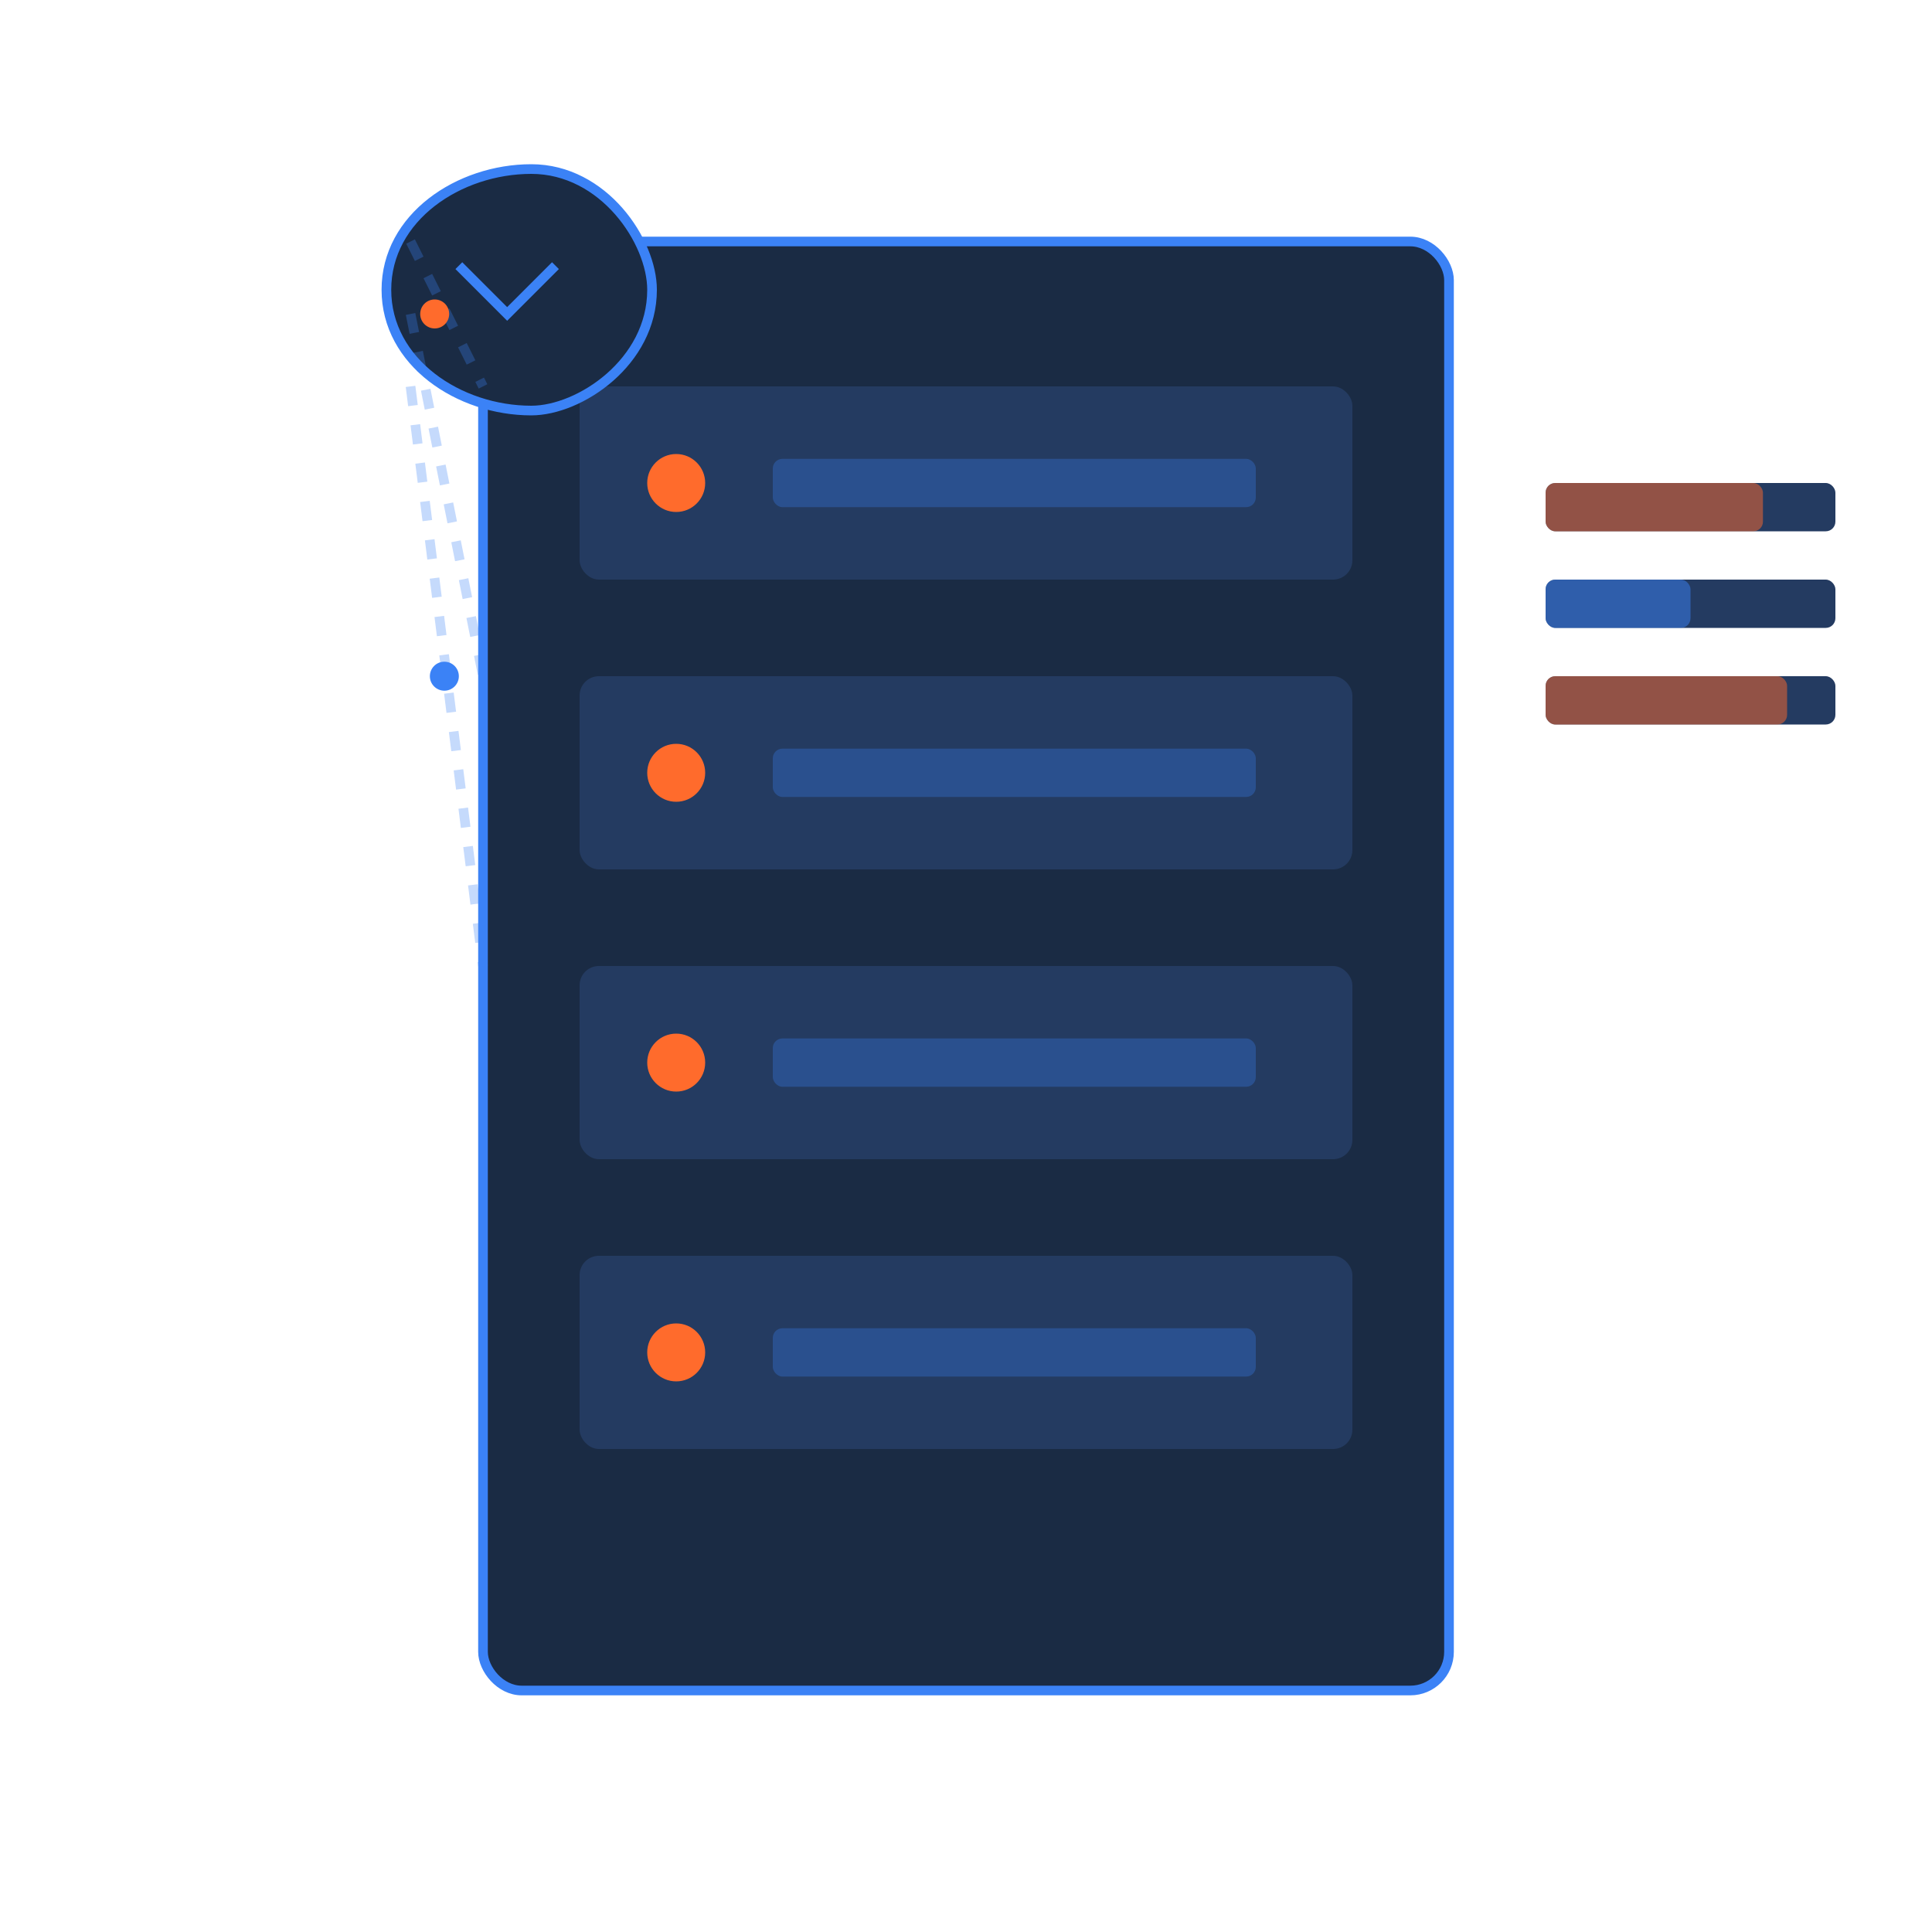 <?xml version="1.0" encoding="UTF-8"?>
<svg width="400" height="400" viewBox="0 0 400 400" fill="none" xmlns="http://www.w3.org/2000/svg">
  <!-- Server Rack -->
  <g transform="translate(100,50)">
    <rect x="0" y="0" width="200" height="300" rx="8" fill="#1A2B44" stroke="#3B82F6" stroke-width="2"/>
    
    <!-- Server Units -->
    <g>
      <!-- Unit 1 -->
      <rect x="20" y="30" width="160" height="40" rx="4" fill="#243B61"/>
      <circle cx="40" cy="50" r="6" fill="#FF6B2C">
        <animate attributeName="opacity" values="0.5;1;0.5" dur="2s" repeatCount="indefinite"/>
      </circle>
      <rect x="60" y="45" width="100" height="10" rx="2" fill="#3B82F6" fill-opacity="0.3"/>
      
      <!-- Unit 2 -->
      <rect x="20" y="90" width="160" height="40" rx="4" fill="#243B61"/>
      <circle cx="40" cy="110" r="6" fill="#FF6B2C">
        <animate attributeName="opacity" values="0.5;1;0.5" dur="2s" repeatCount="indefinite" begin="0.5s"/>
      </circle>
      <rect x="60" y="105" width="100" height="10" rx="2" fill="#3B82F6" fill-opacity="0.3"/>
      
      <!-- Unit 3 -->
      <rect x="20" y="150" width="160" height="40" rx="4" fill="#243B61"/>
      <circle cx="40" cy="170" r="6" fill="#FF6B2C">
        <animate attributeName="opacity" values="0.5;1;0.5" dur="2s" repeatCount="indefinite" begin="1s"/>
      </circle>
      <rect x="60" y="165" width="100" height="10" rx="2" fill="#3B82F6" fill-opacity="0.3"/>
      
      <!-- Unit 4 -->
      <rect x="20" y="210" width="160" height="40" rx="4" fill="#243B61"/>
      <circle cx="40" cy="230" r="6" fill="#FF6B2C">
        <animate attributeName="opacity" values="0.5;1;0.5" dur="2s" repeatCount="indefinite" begin="1.5s"/>
      </circle>
      <rect x="60" y="225" width="100" height="10" rx="2" fill="#3B82F6" fill-opacity="0.3"/>
    </g>
  </g>
  
  <!-- Cloud Elements -->
  <g transform="translate(50,20)">
    <path d="M30 40C30 25 45 15 60 15C75 15 85 30 85 40C85 55 70 65 60 65C45 65 30 55 30 40Z" 
          fill="#1A2B44" stroke="#3B82F6" stroke-width="2"/>
    <path d="M45 35L55 45L65 35" stroke="#3B82F6" stroke-width="2"/>
  </g>
  
  <!-- Connection Lines -->
  <g stroke="#3B82F6" stroke-width="2" stroke-dasharray="4 4">
    <path d="M85 50L100 80" opacity="0.3">
      <animate attributeName="stroke-dashoffset" values="0;100" dur="3s" repeatCount="indefinite"/>
    </path>
    <path d="M85 65L100 140" opacity="0.3">
      <animate attributeName="stroke-dashoffset" values="0;100" dur="3s" repeatCount="indefinite"/>
    </path>
    <path d="M85 80L100 200" opacity="0.3">
      <animate attributeName="stroke-dashoffset" values="0;100" dur="3s" repeatCount="indefinite"/>
    </path>
  </g>
  
  <!-- Data Flow Particles -->
  <g>
    <circle cx="90" cy="65" r="3" fill="#FF6B2C">
      <animate attributeName="opacity" values="1;0;1" dur="2s" repeatCount="indefinite"/>
      <animateMotion dur="2s" repeatCount="indefinite"
        path="M0 0L10 15"/>
    </circle>
    <circle cx="92" cy="140" r="3" fill="#3B82F6">
      <animate attributeName="opacity" values="0;1;0" dur="2s" repeatCount="indefinite"/>
      <animateMotion dur="2s" repeatCount="indefinite"
        path="M0 0L8 60"/>
    </circle>
  </g>
  
  <!-- Status Indicators -->
  <g transform="translate(320,100)">
    <!-- CPU Load -->
    <rect x="0" y="0" width="60" height="10" rx="2" fill="#243B61"/>
    <rect x="0" y="0" width="45" height="10" rx="2" fill="#FF6B2C" fill-opacity="0.5">
      <animate attributeName="width" values="0;45;0" dur="3s" repeatCount="indefinite"/>
    </rect>
    
    <!-- Memory Usage -->
    <rect x="0" y="20" width="60" height="10" rx="2" fill="#243B61"/>
    <rect x="0" y="20" width="30" height="10" rx="2" fill="#3B82F6" fill-opacity="0.5">
      <animate attributeName="width" values="0;30;0" dur="4s" repeatCount="indefinite"/>
    </rect>
    
    <!-- Network Traffic -->
    <rect x="0" y="40" width="60" height="10" rx="2" fill="#243B61"/>
    <rect x="0" y="40" width="50" height="10" rx="2" fill="#FF6B2C" fill-opacity="0.5">
      <animate attributeName="width" values="0;50;0" dur="2s" repeatCount="indefinite"/>
    </rect>
  </g>
</svg> 